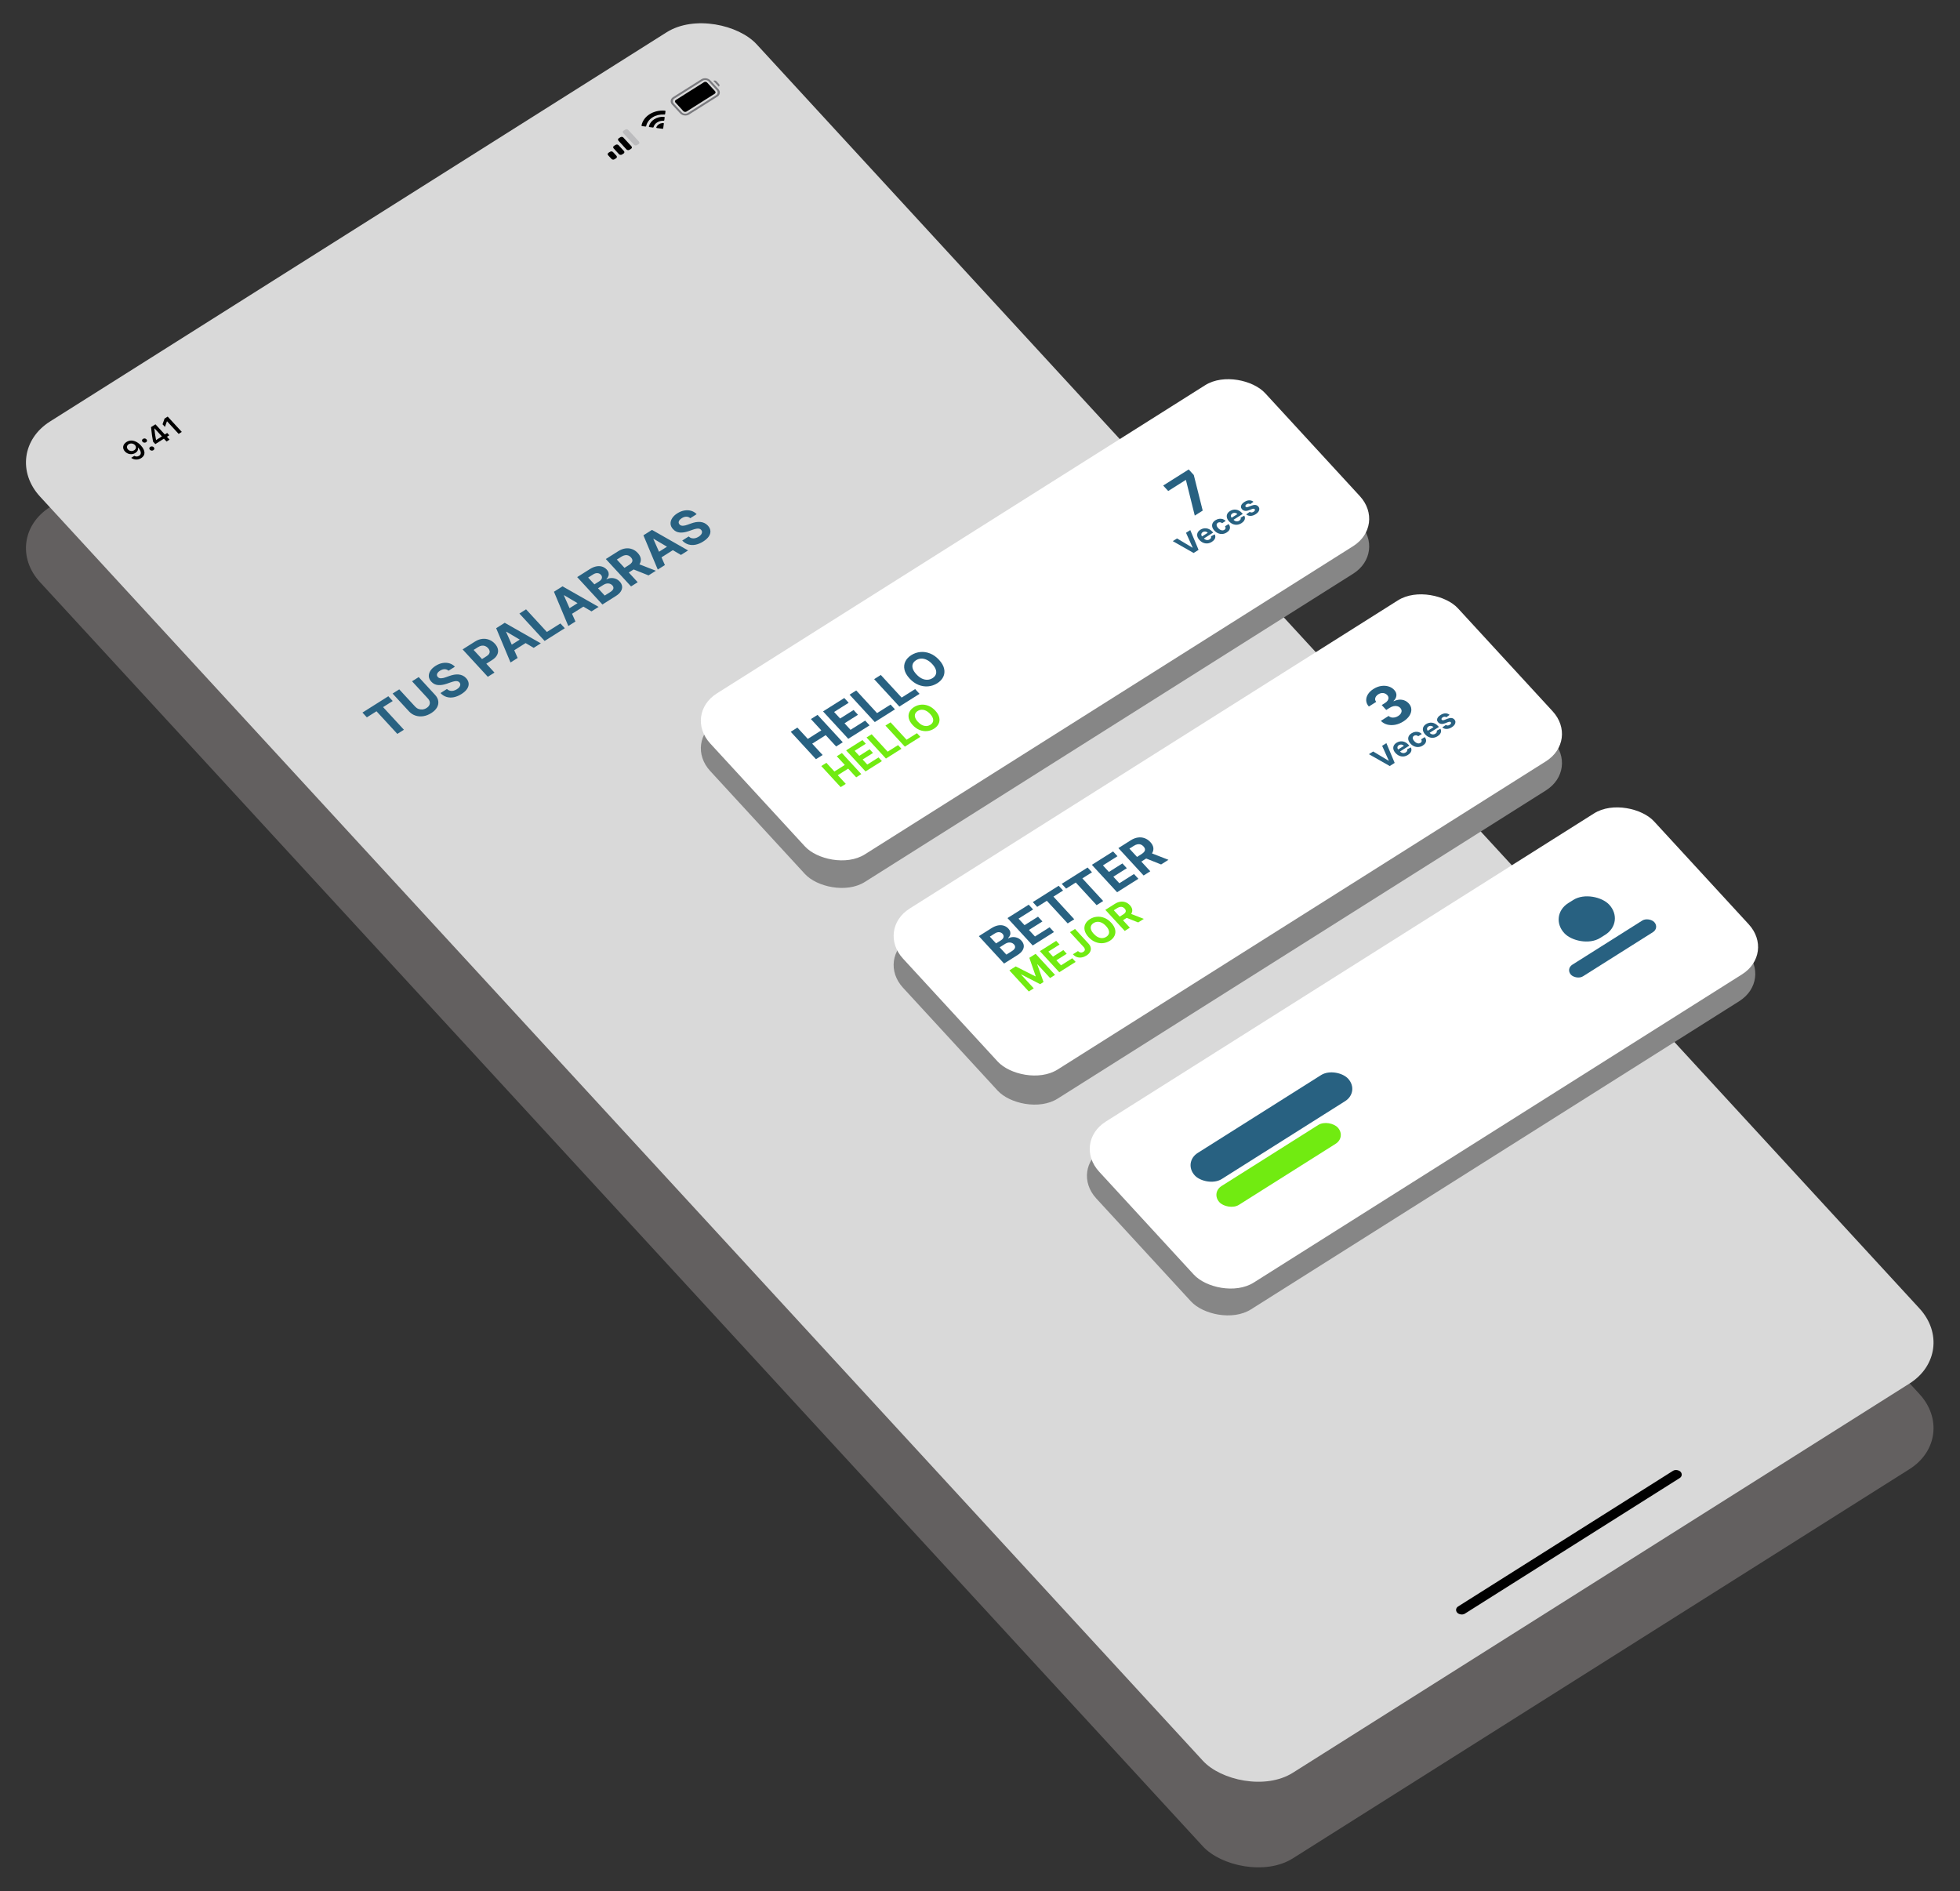 <svg width="995" height="960" viewBox="0 0 995 960" fill="none" xmlns="http://www.w3.org/2000/svg">
<rect x="0" y="0" width="995" height="960" fill="#333333" stroke="none"/>
<rect width="430" height="932" rx="30" transform="matrix(0.846 -0.534 0.677 0.736 0 273.454)" fill="#636060"/>
<rect width="430" height="932" rx="30" transform="matrix(0.846 -0.534 0.677 0.736 0 230)" fill="#D9D9D9"/>
<g clip-path="url(#clip0_636_2646)">
<rect width="402" height="46" rx="23" transform="matrix(0.846 -0.534 0.677 0.736 20.645 232.094)" fill="#D9D9D9"/>
<path fill-rule="evenodd" clip-rule="evenodd" d="M314.126 70.182L314.972 69.649C315.439 69.354 316.121 69.444 316.495 69.851L320.558 74.265C320.932 74.671 320.857 75.24 320.39 75.534L319.544 76.068C319.077 76.363 318.395 76.272 318.021 75.866L313.958 71.452C313.583 71.045 313.659 70.477 314.126 70.182Z" fill="#F9F9F9"/>
<path fill-rule="evenodd" clip-rule="evenodd" d="M311.675 74.055L312.521 73.522C312.988 73.227 313.67 73.317 314.044 73.724L316.753 76.667C317.127 77.073 317.051 77.641 316.584 77.936L315.738 78.47C315.271 78.764 314.589 78.674 314.215 78.268L311.506 75.325C311.132 74.918 311.208 74.35 311.675 74.055Z" fill="#F9F9F9"/>
<path fill-rule="evenodd" clip-rule="evenodd" d="M308.885 77.56L309.731 77.026C310.198 76.732 310.879 76.822 311.254 77.229L312.947 79.068C313.321 79.474 313.245 80.043 312.778 80.337L311.932 80.871C311.465 81.166 310.784 81.075 310.409 80.669L308.716 78.829C308.342 78.423 308.418 77.855 308.885 77.56Z" fill="#F9F9F9"/>
<path fill-rule="evenodd" clip-rule="evenodd" d="M316.577 66.309L317.423 65.775C317.89 65.481 318.572 65.571 318.946 65.978L324.364 71.864C324.738 72.27 324.663 72.838 324.196 73.133L323.35 73.667C322.883 73.961 322.201 73.871 321.827 73.465L316.409 67.579C316.035 67.172 316.11 66.604 316.577 66.309Z" fill="#3C3C43" fill-opacity="0.18"/>
<path fill-rule="evenodd" clip-rule="evenodd" d="M314.126 70.182L314.972 69.649C315.439 69.354 316.121 69.444 316.495 69.851L320.558 74.265C320.932 74.671 320.857 75.24 320.39 75.534L319.544 76.068C319.077 76.363 318.395 76.272 318.021 75.866L313.958 71.452C313.583 71.045 313.659 70.477 314.126 70.182Z" fill="black"/>
<path fill-rule="evenodd" clip-rule="evenodd" d="M311.675 74.055L312.521 73.522C312.988 73.227 313.67 73.317 314.044 73.724L316.753 76.667C317.127 77.073 317.051 77.641 316.584 77.936L315.738 78.47C315.271 78.764 314.589 78.674 314.215 78.268L311.506 75.325C311.132 74.918 311.208 74.35 311.675 74.055Z" fill="black"/>
<path fill-rule="evenodd" clip-rule="evenodd" d="M308.885 77.56L309.731 77.026C310.198 76.732 310.879 76.822 311.254 77.229L312.947 79.068C313.321 79.474 313.245 80.043 312.778 80.337L311.932 80.871C311.465 81.166 310.784 81.075 310.409 80.669L308.716 78.829C308.342 78.423 308.418 77.855 308.885 77.56Z" fill="black"/>
<path d="M334.498 63.073C335.039 62.732 335.678 62.524 336.358 62.468L336.634 62.445C336.843 62.427 337.024 62.581 337 62.756L336.678 65.156C336.658 65.304 336.498 65.404 336.321 65.381L333.459 65.004C333.25 64.977 333.119 64.793 333.193 64.631L333.29 64.418C333.535 63.882 333.95 63.419 334.498 63.073Z" fill="black"/>
<path d="M332.148 60.521C333.493 59.672 335.143 59.245 336.857 59.3L337.099 59.308C337.292 59.314 337.443 59.46 337.422 59.62L337.229 61.053C337.211 61.186 337.079 61.283 336.919 61.282L336.733 61.28C335.6 61.269 334.516 61.563 333.625 62.125C332.728 62.691 332.096 63.484 331.81 64.399L331.764 64.549C331.724 64.677 331.575 64.757 331.416 64.736L329.696 64.51C329.505 64.485 329.375 64.326 329.418 64.171L329.472 63.976C329.859 62.585 330.796 61.374 332.148 60.521Z" fill="black"/>
<path d="M329.798 57.967C331.933 56.62 334.578 55.987 337.3 56.168L337.532 56.184C337.72 56.196 337.862 56.34 337.842 56.495L337.65 57.924C337.631 58.062 337.489 58.161 337.321 58.151L337.124 58.14C335 58.017 332.941 58.52 331.275 59.572C329.602 60.627 328.469 62.143 328.052 63.879L328.013 64.04C327.98 64.176 327.827 64.264 327.661 64.242L325.947 64.016C325.76 63.992 325.631 63.84 325.666 63.687L325.709 63.498C326.216 61.27 327.656 59.319 329.798 57.967Z" fill="black"/>
<path d="M362.164 41.035V41.035C362.631 40.74 363.313 40.831 363.687 41.237L365.041 42.709C365.415 43.115 365.34 43.683 364.873 43.978V43.978L362.164 41.035Z" fill="#3C3C43" fill-opacity="0.6"/>
<path fill-rule="evenodd" clip-rule="evenodd" d="M341.694 49.298L356.072 40.226C357.473 39.342 359.519 39.614 360.641 40.833L364.704 45.247C365.826 46.466 365.6 48.171 364.199 49.055L349.822 58.127C348.42 59.011 346.375 58.739 345.253 57.52L341.189 53.106C340.067 51.887 340.293 50.182 341.694 49.298ZM342.372 50.033C341.438 50.623 341.287 51.759 342.035 52.572L346.098 56.986C346.846 57.799 348.21 57.98 349.144 57.391L363.522 48.319C364.456 47.73 364.607 46.593 363.859 45.781L359.795 41.366C359.047 40.553 357.683 40.373 356.749 40.962L342.372 50.033Z" fill="#3C3C43" fill-opacity="0.6"/>
<rect width="19" height="8" rx="1" transform="matrix(0.846 -0.534 0.677 0.736 342.203 51.303)" fill="black"/>
<g clip-path="url(#clip1_636_2646)">
<path d="M71.693 232.554C73.967 231.12 73.893 228.721 71.483 226.102C70.575 225.116 69.594 224.423 68.589 224.043C67.07 223.426 65.54 223.539 64.233 224.364C62.288 225.591 61.959 227.596 63.428 229.191C64.806 230.689 67.047 230.996 68.751 229.921C69.798 229.261 70.254 228.3 69.996 227.296L70.015 227.284C70.015 227.284 70.039 227.268 70.046 227.264C70.058 227.256 70.101 227.229 70.101 227.229C71.738 229.007 71.941 230.558 70.634 231.382C69.866 231.867 68.934 231.876 68.189 231.417L66.597 232.422C68.039 233.531 70.058 233.586 71.693 232.554ZM68.118 228.574C67.09 229.223 65.773 229.048 64.955 228.159C64.156 227.292 64.314 226.144 65.312 225.515C66.309 224.886 67.697 225.075 68.506 225.953C69.304 226.821 69.14 227.929 68.118 228.574Z" fill="black"/>
<path d="M77.862 228.543C78.45 228.171 78.516 227.551 78.069 227.066C77.618 226.576 76.883 226.469 76.294 226.84C75.712 227.207 75.635 227.826 76.087 228.317C76.533 228.802 77.279 228.91 77.862 228.543ZM74.141 224.501C74.73 224.13 74.8 223.515 74.354 223.03C73.902 222.539 73.167 222.432 72.579 222.804C71.997 223.171 71.92 223.79 72.371 224.28C72.818 224.765 73.559 224.869 74.141 224.501Z" fill="black"/>
<path d="M84.547 224.146L86.077 223.181L84.742 221.731L85.95 220.969L84.869 219.794L83.661 220.556L78.919 215.405L76.664 216.827C76.989 219.893 77.324 222.416 77.704 224.212L78.845 225.452L83.212 222.696L84.547 224.146ZM79.2 223.294C78.772 221.043 78.526 219.179 78.369 217.541L78.455 217.486L82.186 221.538L79.274 223.375L79.2 223.294Z" fill="black"/>
<path d="M90.692 220.269L92.29 219.26L85.132 211.484L83.54 212.489L82.514 215.385L83.745 216.721L84.718 213.96L84.824 213.894L90.692 220.269Z" fill="black"/>
</g>
</g>
<g clip-path="url(#clip2_636_2646)">
<rect width="375" height="32" rx="16" transform="matrix(0.846 -0.534 0.677 0.736 621.534 865.989)" fill="#D9D9D9"/>
<rect width="134" height="5" rx="2.5" transform="matrix(0.846 -0.534 0.677 0.736 738.089 816.872)" fill="black"/>
</g>
<path d="M186.235 364.167L184.003 361.742L197.137 353.455L199.369 355.88L194.473 358.969L205.047 370.456L201.705 372.565L191.131 361.078L186.235 364.167ZM209.177 345.857L212.559 343.724L220.875 352.759C221.809 353.773 222.348 354.837 222.491 355.949C222.64 357.058 222.413 358.139 221.81 359.192C221.204 360.241 220.239 361.182 218.917 362.016C217.589 362.854 216.235 363.376 214.853 363.582C213.467 363.784 212.147 363.678 210.895 363.265C209.643 362.853 208.55 362.139 207.616 361.125L199.3 352.09L202.681 349.957L210.766 358.74C211.254 359.27 211.82 359.657 212.465 359.902C213.115 360.143 213.793 360.227 214.499 360.154C215.205 360.081 215.884 359.839 216.534 359.428C217.19 359.014 217.652 358.537 217.919 357.996C218.192 357.452 218.271 356.89 218.157 356.31C218.049 355.727 217.751 355.171 217.263 354.641L209.177 345.857ZM227.699 340.496C227.132 339.988 226.472 339.731 225.719 339.727C224.966 339.722 224.183 339.976 223.371 340.489C222.819 340.837 222.416 341.199 222.161 341.574C221.902 341.945 221.779 342.313 221.793 342.676C221.812 343.037 221.959 343.366 222.234 343.665C222.453 343.921 222.713 344.1 223.014 344.204C223.32 344.304 223.653 344.348 224.012 344.336C224.368 344.32 224.745 344.265 225.143 344.17C225.538 344.072 225.941 343.946 226.352 343.794L228.064 343.187C228.887 342.882 229.694 342.659 230.486 342.518C231.277 342.377 232.038 342.336 232.77 342.398C233.501 342.459 234.19 342.64 234.837 342.94C235.489 343.238 236.084 343.675 236.623 344.251C237.402 345.106 237.831 346.001 237.912 346.938C237.994 347.868 237.73 348.797 237.12 349.725C236.511 350.646 235.556 351.518 234.255 352.339C232.964 353.153 231.681 353.691 230.406 353.951C229.137 354.208 227.923 354.168 226.766 353.831C225.61 353.487 224.558 352.823 223.611 351.838L226.882 349.774C227.348 350.218 227.86 350.51 228.419 350.652C228.978 350.786 229.56 350.787 230.164 350.657C230.769 350.518 231.363 350.265 231.946 349.897C232.519 349.536 232.949 349.15 233.237 348.739C233.531 348.325 233.676 347.915 233.672 347.509C233.669 347.103 233.513 346.732 233.205 346.397C232.917 346.085 232.568 345.889 232.159 345.811C231.755 345.73 231.281 345.742 230.737 345.849C230.199 345.953 229.582 346.127 228.886 346.373L226.795 347.091C225.184 347.656 223.709 347.882 222.369 347.768C221.03 347.654 219.89 347.081 218.949 346.05C218.168 345.211 217.748 344.312 217.689 343.354C217.636 342.393 217.904 341.447 218.495 340.515C219.086 339.584 219.965 338.75 221.131 338.015C222.318 337.266 223.516 336.789 224.727 336.584C225.942 336.375 227.087 336.43 228.161 336.747C229.235 337.065 230.161 337.633 230.939 338.452L227.699 340.496ZM247.645 343.579L234.838 329.667L241.148 325.686C242.361 324.92 243.579 324.47 244.804 324.334C246.025 324.194 247.186 324.338 248.288 324.767C249.392 325.188 250.368 325.86 251.219 326.784C252.069 327.708 252.591 328.667 252.783 329.663C252.975 330.658 252.818 331.627 252.311 332.57C251.81 333.509 250.945 334.366 249.716 335.142L245.695 337.679L243.525 335.322L247 333.129C247.65 332.719 248.097 332.283 248.339 331.822C248.583 331.354 248.648 330.879 248.535 330.399C248.424 329.911 248.157 329.439 247.736 328.981C247.311 328.519 246.833 328.184 246.303 327.974C245.774 327.757 245.208 327.688 244.606 327.767C244 327.841 243.369 328.086 242.713 328.499L240.433 329.938L251.026 341.446L247.645 343.579ZM262.791 334.022L259.168 336.308L251.883 318.913L256.24 316.163L274.559 326.597L270.936 328.883L257.05 320.678L256.925 320.757L262.791 334.022ZM257.531 328.696L266.089 323.297L268.203 325.593L259.645 330.993L257.531 328.696ZM276.484 325.383L263.677 311.471L267.058 309.337L277.633 320.824L284.488 316.499L286.721 318.924L276.484 325.383ZM292.124 315.514L288.501 317.8L281.215 300.405L285.573 297.656L303.892 308.09L300.269 310.376L286.383 302.17L286.258 302.249L292.124 315.514ZM286.864 310.189L295.422 304.789L297.536 307.085L288.978 312.485L286.864 310.189ZM305.817 306.875L293.01 292.963L299.413 288.923C300.59 288.181 301.711 287.713 302.776 287.521C303.841 287.328 304.82 287.376 305.712 287.666C306.599 287.951 307.364 288.442 308.006 289.139C308.506 289.682 308.821 290.239 308.951 290.809C309.076 291.374 309.041 291.926 308.845 292.465C308.651 292.995 308.325 293.491 307.868 293.951L307.993 294.087C308.623 293.725 309.331 293.515 310.116 293.456C310.907 293.394 311.698 293.507 312.489 293.795C313.277 294.078 313.985 294.562 314.615 295.246C315.294 295.984 315.69 296.776 315.802 297.622C315.915 298.46 315.717 299.304 315.208 300.155C314.7 301.006 313.846 301.809 312.649 302.564L305.817 306.875ZM306.984 302.337L309.741 300.598C310.683 300.003 311.226 299.414 311.371 298.828C311.511 298.239 311.339 297.681 310.856 297.156C310.501 296.771 310.082 296.499 309.597 296.339C309.113 296.179 308.596 296.141 308.046 296.223C307.501 296.301 306.958 296.512 306.417 296.853L303.582 298.642L306.984 302.337ZM301.75 296.651L304.257 295.07C304.72 294.777 305.067 294.448 305.297 294.081C305.528 293.706 305.626 293.321 305.593 292.927C305.565 292.53 305.382 292.148 305.044 291.781C304.581 291.278 304.002 291.003 303.308 290.954C302.618 290.903 301.899 291.113 301.149 291.586L298.58 293.207L301.75 296.651ZM320.354 297.703L307.548 283.79L313.857 279.809C315.065 279.047 316.269 278.585 317.468 278.422C318.669 278.252 319.808 278.367 320.885 278.768C321.964 279.162 322.926 279.818 323.772 280.738C324.622 281.662 325.125 282.601 325.28 283.556C325.43 284.506 325.233 285.432 324.689 286.334C324.15 287.232 323.266 288.069 322.038 288.844L317.813 291.51L315.637 289.146L319.315 286.825C319.961 286.418 320.426 286.002 320.711 285.579C320.996 285.156 321.101 284.724 321.026 284.285C320.956 283.843 320.71 283.393 320.289 282.935C319.864 282.473 319.399 282.151 318.894 281.969C318.394 281.783 317.853 281.745 317.27 281.855C316.689 281.956 316.073 282.213 315.423 282.623L313.143 284.062L323.735 295.569L320.354 297.703ZM323.163 285.922L332.965 289.746L329.233 292.101L319.516 288.223L323.163 285.922ZM337.541 286.859L333.918 289.145L326.632 271.749L330.989 269L349.308 279.434L345.685 281.72L331.8 273.514L331.675 273.593L337.541 286.859ZM332.281 281.533L340.839 276.133L342.952 278.429L334.394 283.829L332.281 281.533ZM350.42 263.065C349.853 262.556 349.193 262.3 348.44 262.295C347.687 262.291 346.905 262.545 346.093 263.057C345.541 263.405 345.137 263.767 344.883 264.143C344.623 264.514 344.501 264.881 344.514 265.245C344.533 265.605 344.68 265.935 344.956 266.234C345.174 266.489 345.434 266.669 345.735 266.772C346.042 266.873 346.375 266.917 346.734 266.905C347.089 266.888 347.466 266.833 347.865 266.739C348.26 266.64 348.663 266.515 349.074 266.363L350.786 265.755C351.608 265.451 352.415 265.228 353.207 265.087C353.998 264.945 354.76 264.905 355.491 264.966C356.222 265.028 356.911 265.208 357.558 265.509C358.21 265.806 358.806 266.243 359.345 266.819C360.123 267.674 360.553 268.57 360.634 269.507C360.715 270.436 360.451 271.365 359.842 272.294C359.233 273.215 358.278 274.086 356.976 274.907C355.685 275.722 354.402 276.259 353.128 276.519C351.858 276.776 350.645 276.737 349.487 276.4C348.331 276.056 347.279 275.391 346.332 274.407L349.604 272.343C350.07 272.786 350.582 273.079 351.14 273.22C351.699 273.354 352.281 273.356 352.885 273.225C353.49 273.087 354.084 272.834 354.667 272.466C355.24 272.105 355.67 271.719 355.959 271.308C356.252 270.893 356.397 270.483 356.394 270.077C356.39 269.671 356.235 269.301 355.926 268.966C355.638 268.653 355.29 268.458 354.881 268.38C354.476 268.298 354.002 268.311 353.459 268.418C352.92 268.521 352.303 268.696 351.608 268.941L349.516 269.66C347.905 270.225 346.43 270.451 345.091 270.336C343.751 270.222 342.611 269.649 341.67 268.618C340.889 267.779 340.47 266.881 340.411 265.923C340.357 264.961 340.626 264.015 341.217 263.084C341.808 262.152 342.686 261.319 343.852 260.583C345.039 259.834 346.238 259.357 347.448 259.152C348.663 258.944 349.808 258.998 350.882 259.316C351.956 259.633 352.882 260.201 353.661 261.02L350.42 263.065Z" fill="#286181"/>
<rect width="333" height="111" rx="20" transform="matrix(0.846 -0.534 0.677 0.736 347 376.693)" fill="#868686"/>
<rect width="333" height="111" rx="20" transform="matrix(0.846 -0.534 0.677 0.736 346.998 362.694)" fill="white"/>
<path d="M414.223 385.41L401.417 371.498L404.798 369.365L410.082 375.105L416.946 370.774L411.662 365.034L415.035 362.906L427.841 376.818L424.468 378.946L419.178 373.199L412.314 377.53L417.604 383.277L414.223 385.41ZM430.629 375.059L417.823 361.147L428.599 354.348L430.831 356.773L423.436 361.438L426.488 364.753L433.328 360.438L435.56 362.863L428.72 367.179L431.778 370.5L439.204 365.815L441.436 368.24L430.629 375.059ZM444.093 366.564L431.287 352.652L434.668 350.518L445.242 362.005L452.098 357.68L454.33 360.105L444.093 366.564ZM456.569 358.692L443.763 344.78L447.144 342.646L457.718 354.133L464.574 349.808L466.806 352.233L456.569 358.692ZM476.715 334.985C478.112 336.502 478.969 338.001 479.288 339.482C479.611 340.96 479.464 342.338 478.846 343.616C478.23 344.886 477.216 345.966 475.805 346.856C474.384 347.752 472.85 348.276 471.203 348.427C469.557 348.579 467.916 348.329 466.28 347.679C464.645 347.028 463.131 345.947 461.738 344.434C460.342 342.917 459.482 341.419 459.158 339.941C458.834 338.463 458.981 337.089 459.598 335.82C460.21 334.545 461.227 333.46 462.648 332.563C464.059 331.673 465.588 331.152 467.234 331.001C468.882 330.842 470.524 331.088 472.159 331.738C473.8 332.385 475.319 333.467 476.715 334.985ZM473.287 337.147C472.383 336.165 471.45 335.443 470.491 334.981C469.537 334.517 468.594 334.302 467.664 334.338C466.734 334.373 465.861 334.649 465.043 335.165C464.226 335.68 463.673 336.305 463.385 337.038C463.097 337.771 463.095 338.581 463.377 339.47C463.665 340.355 464.262 341.289 465.166 342.271C466.071 343.254 467 343.978 467.955 344.442C468.914 344.904 469.859 345.116 470.789 345.081C471.719 345.045 472.593 344.77 473.41 344.254C474.227 343.738 474.78 343.114 475.068 342.381C475.356 341.648 475.356 340.839 475.068 339.954C474.785 339.066 474.192 338.13 473.287 337.147Z" fill="#286181"/>
<path d="M597.535 273.343L605.379 278.035L605.464 277.981L602.085 270.473L604.248 269.108L608.455 279.141L605.942 280.727L595.368 274.711L597.535 273.343ZM615.192 275.077C614.48 275.526 613.752 275.787 613.007 275.86C612.263 275.929 611.54 275.819 610.838 275.531C610.134 275.241 609.49 274.778 608.905 274.143C608.335 273.524 607.973 272.893 607.819 272.251C607.665 271.609 607.718 270.999 607.979 270.421C608.243 269.842 608.715 269.338 609.393 268.91C609.85 268.622 610.334 268.417 610.845 268.297C611.357 268.173 611.877 268.144 612.404 268.212C612.935 268.278 613.46 268.45 613.978 268.73C614.495 269.008 614.988 269.402 615.46 269.914L615.882 270.373L610.039 274.059L609.087 273.025L613.123 270.478C612.902 270.238 612.646 270.063 612.355 269.953C612.064 269.843 611.764 269.803 611.454 269.833C611.145 269.859 610.851 269.96 610.572 270.136C610.281 270.32 610.077 270.542 609.96 270.801C609.843 271.056 609.812 271.322 609.866 271.597C609.918 271.87 610.052 272.127 610.268 272.366L611.173 273.35C611.447 273.648 611.747 273.865 612.073 274.003C612.402 274.138 612.738 274.19 613.08 274.16C613.423 274.13 613.754 274.014 614.076 273.811C614.289 273.676 614.46 273.527 614.589 273.363C614.718 273.199 614.798 273.025 614.828 272.841C614.858 272.657 614.836 272.468 614.763 272.275L616.631 271.257C616.883 271.685 616.996 272.125 616.972 272.578C616.948 273.027 616.788 273.467 616.491 273.897C616.195 274.324 615.762 274.717 615.192 275.077ZM622.746 270.31C622.038 270.757 621.308 271.011 620.557 271.072C619.806 271.129 619.079 271.009 618.375 270.714C617.674 270.417 617.044 269.964 616.483 269.355C615.916 268.739 615.555 268.112 615.4 267.474C615.246 266.832 615.302 266.22 615.569 265.639C615.834 265.055 616.316 264.542 617.016 264.1C617.619 263.719 618.236 263.481 618.865 263.386C619.494 263.29 620.099 263.332 620.681 263.51C621.263 263.688 621.781 264.001 622.236 264.449L620.425 265.592C620.098 265.323 619.74 265.167 619.353 265.123C618.966 265.073 618.596 265.16 618.245 265.381C617.948 265.569 617.753 265.804 617.66 266.085C617.569 266.362 617.584 266.672 617.706 267.016C617.828 267.361 618.064 267.722 618.412 268.101C618.766 268.485 619.127 268.774 619.494 268.967C619.865 269.158 620.227 269.255 620.579 269.255C620.931 269.256 621.256 269.163 621.553 268.975C621.772 268.837 621.933 268.674 622.035 268.485C622.14 268.295 622.181 268.09 622.158 267.869C622.136 267.643 622.045 267.413 621.886 267.179L623.697 266.036C624.091 266.515 624.319 267.011 624.383 267.524C624.448 268.033 624.345 268.527 624.075 269.007C623.805 269.487 623.362 269.922 622.746 270.31ZM630.219 265.595C629.507 266.044 628.779 266.306 628.035 266.379C627.291 266.448 626.568 266.338 625.866 266.05C625.161 265.759 624.517 265.296 623.933 264.661C623.363 264.042 623 263.411 622.846 262.769C622.692 262.127 622.745 261.518 623.006 260.94C623.271 260.36 623.742 259.856 624.421 259.428C624.877 259.14 625.361 258.936 625.872 258.816C626.384 258.691 626.904 258.662 627.432 258.73C627.962 258.796 628.487 258.969 629.006 259.249C629.522 259.526 630.016 259.921 630.487 260.433L630.909 260.891L625.066 264.578L624.114 263.543L628.15 260.996C627.929 260.756 627.673 260.581 627.382 260.471C627.091 260.362 626.791 260.322 626.482 260.352C626.173 260.377 625.879 260.478 625.599 260.654C625.308 260.838 625.104 261.06 624.987 261.32C624.87 261.575 624.839 261.84 624.894 262.116C624.945 262.389 625.079 262.645 625.295 262.885L626.201 263.868C626.475 264.166 626.775 264.384 627.101 264.521C627.429 264.656 627.765 264.709 628.107 264.679C628.45 264.648 628.782 264.532 629.103 264.329C629.316 264.195 629.488 264.045 629.617 263.881C629.746 263.717 629.825 263.543 629.855 263.359C629.885 263.175 629.863 262.986 629.79 262.793L631.659 261.775C631.91 262.203 632.024 262.643 631.999 263.097C631.976 263.545 631.815 263.985 631.519 264.416C631.223 264.842 630.789 265.235 630.219 265.595ZM636.335 254.748L634.665 255.951C634.515 255.839 634.342 255.762 634.146 255.72C633.949 255.675 633.74 255.673 633.52 255.713C633.301 255.748 633.08 255.835 632.858 255.976C632.56 256.163 632.36 256.376 632.257 256.615C632.151 256.851 632.181 257.059 632.347 257.239C632.48 257.383 632.658 257.463 632.881 257.479C633.105 257.495 633.405 257.431 633.781 257.289L635.236 256.718C636.019 256.414 636.699 256.29 637.274 256.349C637.85 256.407 638.338 256.652 638.737 257.086C639.1 257.481 639.285 257.911 639.292 258.378C639.302 258.842 639.152 259.304 638.844 259.763C638.536 260.218 638.081 260.634 637.481 261.013C636.565 261.591 635.682 261.886 634.833 261.897C633.985 261.904 633.25 261.649 632.627 261.133L634.436 259.856C634.716 260.063 635.025 260.161 635.362 260.151C635.697 260.138 636.035 260.023 636.378 259.807C636.714 259.595 636.933 259.368 637.034 259.127C637.135 258.882 637.104 258.668 636.941 258.485C636.799 258.336 636.611 258.258 636.378 258.252C636.142 258.244 635.85 258.309 635.502 258.446L634.112 258.994C633.328 259.303 632.638 259.417 632.04 259.335C631.446 259.252 630.942 258.985 630.528 258.536C630.172 258.149 629.986 257.74 629.969 257.309C629.955 256.876 630.097 256.445 630.396 256.017C630.698 255.587 631.145 255.185 631.737 254.812C632.611 254.261 633.446 253.987 634.244 253.992C635.044 253.995 635.741 254.247 636.335 254.748Z" fill="#286181"/>
<path d="M606.53 261.747L602.058 243.752L601.957 243.643L593.046 249.265L590.492 246.49L603.439 238.321L606.03 241.135L610.558 259.206L606.53 261.747Z" fill="#286181"/>
<path d="M426.771 399.592L416.92 388.89L419.52 387.249L423.585 391.664L428.865 388.333L424.8 383.918L427.395 382.28L437.246 392.982L434.651 394.619L430.582 390.199L425.302 393.53L429.371 397.951L426.771 399.592ZM439.39 391.629L429.539 380.927L437.828 375.697L439.546 377.563L433.857 381.152L436.205 383.702L441.467 380.382L443.184 382.247L437.922 385.567L440.274 388.123L445.986 384.518L447.704 386.384L439.39 391.629ZM449.747 385.094L439.896 374.393L442.497 372.752L450.631 381.588L455.905 378.26L457.622 380.126L449.747 385.094ZM459.344 379.039L449.493 368.337L452.094 366.696L460.228 375.533L465.502 372.205L467.219 374.071L459.344 379.039ZM474.841 360.803C475.915 361.97 476.575 363.123 476.82 364.263C477.069 365.4 476.956 366.459 476.481 367.442C476.006 368.419 475.226 369.25 474.141 369.934C473.048 370.624 471.868 371.027 470.601 371.143C469.335 371.26 468.073 371.068 466.814 370.567C465.556 370.067 464.392 369.235 463.321 368.072C462.246 366.905 461.585 365.753 461.336 364.616C461.087 363.479 461.199 362.422 461.674 361.445C462.145 360.465 462.928 359.63 464.021 358.94C465.106 358.255 466.282 357.855 467.548 357.739C468.816 357.616 470.079 357.805 471.337 358.306C472.599 358.803 473.767 359.636 474.841 360.803ZM472.204 362.466C471.508 361.71 470.792 361.155 470.053 360.8C469.319 360.443 468.595 360.278 467.879 360.305C467.164 360.333 466.492 360.545 465.863 360.941C465.234 361.338 464.809 361.818 464.588 362.382C464.366 362.946 464.364 363.57 464.581 364.253C464.803 364.934 465.262 365.652 465.957 366.408C466.653 367.164 467.368 367.721 468.102 368.078C468.84 368.433 469.567 368.596 470.283 368.569C470.998 368.542 471.67 368.33 472.299 367.933C472.928 367.536 473.353 367.056 473.574 366.492C473.796 365.928 473.796 365.306 473.574 364.625C473.357 363.942 472.9 363.222 472.204 362.466Z" fill="#71EB11"/>
<rect width="333" height="111" rx="20" transform="matrix(0.846 -0.534 0.677 0.736 444.866 486.693)" fill="#868686"/>
<rect width="333" height="111" rx="20" transform="matrix(0.846 -0.534 0.677 0.736 444.866 471.915)" fill="white"/>
<path d="M697.095 381.497L704.939 386.188L705.024 386.134L701.645 378.626L703.808 377.262L708.015 387.295L705.502 388.881L694.928 382.864L697.095 381.497ZM714.752 383.23C714.04 383.679 713.312 383.941 712.567 384.014C711.823 384.082 711.1 383.973 710.398 383.685C709.694 383.394 709.05 382.931 708.465 382.296C707.895 381.677 707.533 381.046 707.379 380.404C707.225 379.762 707.278 379.152 707.539 378.575C707.803 377.995 708.275 377.491 708.953 377.063C709.41 376.775 709.894 376.571 710.405 376.451C710.917 376.326 711.437 376.297 711.964 376.365C712.495 376.431 713.02 376.604 713.538 376.884C714.055 377.161 714.548 377.555 715.02 378.068L715.442 378.526L709.599 382.213L708.647 381.178L712.683 378.631C712.462 378.391 712.206 378.216 711.915 378.106C711.624 377.996 711.324 377.957 711.014 377.987C710.705 378.012 710.411 378.113 710.132 378.289C709.841 378.473 709.637 378.695 709.52 378.955C709.403 379.21 709.372 379.475 709.426 379.751C709.478 380.024 709.612 380.28 709.828 380.52L710.733 381.503C711.008 381.801 711.308 382.019 711.633 382.156C711.962 382.291 712.298 382.344 712.64 382.314C712.983 382.283 713.315 382.167 713.636 381.964C713.849 381.83 714.02 381.68 714.149 381.516C714.278 381.352 714.358 381.178 714.388 380.994C714.418 380.81 714.396 380.621 714.323 380.428L716.191 379.41C716.443 379.838 716.556 380.278 716.532 380.732C716.508 381.18 716.348 381.62 716.051 382.051C715.755 382.477 715.322 382.87 714.752 383.23ZM722.306 378.464C721.598 378.911 720.868 379.165 720.117 379.226C719.366 379.282 718.639 379.163 717.935 378.867C717.234 378.57 716.604 378.117 716.043 377.508C715.476 376.892 715.115 376.265 714.96 375.627C714.806 374.985 714.862 374.374 715.129 373.792C715.394 373.208 715.876 372.695 716.576 372.254C717.179 371.873 717.796 371.635 718.425 371.539C719.054 371.444 719.659 371.485 720.241 371.663C720.823 371.841 721.341 372.154 721.796 372.602L719.985 373.745C719.658 373.477 719.3 373.32 718.913 373.276C718.526 373.227 718.156 373.313 717.805 373.535C717.508 373.722 717.313 373.957 717.22 374.238C717.129 374.515 717.144 374.825 717.266 375.17C717.388 375.514 717.624 375.875 717.972 376.254C718.326 376.638 718.687 376.927 719.055 377.12C719.425 377.312 719.787 377.408 720.139 377.409C720.491 377.41 720.816 377.316 721.113 377.129C721.332 376.99 721.493 376.827 721.595 376.639C721.7 376.448 721.741 376.243 721.718 376.022C721.696 375.797 721.605 375.567 721.446 375.332L723.257 374.19C723.651 374.668 723.879 375.164 723.943 375.677C724.008 376.186 723.905 376.68 723.635 377.161C723.365 377.641 722.922 378.075 722.306 378.464ZM729.779 373.749C729.067 374.198 728.339 374.459 727.595 374.532C726.851 374.601 726.128 374.491 725.426 374.203C724.721 373.912 724.077 373.45 723.493 372.815C722.923 372.195 722.56 371.565 722.406 370.923C722.252 370.281 722.306 369.671 722.567 369.093C722.831 368.514 723.302 368.01 723.981 367.581C724.437 367.293 724.921 367.089 725.432 366.969C725.944 366.844 726.464 366.816 726.992 366.884C727.522 366.949 728.047 367.122 728.566 367.402C729.082 367.679 729.576 368.074 730.047 368.586L730.469 369.045L724.626 372.731L723.674 371.697L727.71 369.15C727.489 368.909 727.233 368.734 726.942 368.625C726.651 368.515 726.351 368.475 726.042 368.505C725.733 368.531 725.439 368.632 725.159 368.808C724.868 368.992 724.664 369.213 724.547 369.473C724.431 369.728 724.399 369.994 724.454 370.269C724.506 370.542 724.639 370.798 724.855 371.038L725.761 372.022C726.035 372.319 726.335 372.537 726.661 372.674C726.989 372.81 727.325 372.862 727.668 372.832C728.01 372.802 728.342 372.685 728.663 372.483C728.876 372.348 729.048 372.199 729.177 372.035C729.306 371.871 729.385 371.697 729.415 371.512C729.445 371.328 729.423 371.14 729.35 370.946L731.219 369.928C731.47 370.356 731.584 370.797 731.559 371.25C731.536 371.699 731.375 372.138 731.079 372.569C730.783 372.995 730.35 373.389 729.779 373.749ZM735.895 362.901L734.225 364.104C734.075 363.992 733.902 363.915 733.707 363.873C733.509 363.829 733.3 363.826 733.08 363.866C732.861 363.901 732.64 363.989 732.418 364.129C732.12 364.317 731.92 364.53 731.817 364.768C731.711 365.004 731.742 365.212 731.907 365.393C732.04 365.536 732.218 365.616 732.441 365.632C732.665 365.648 732.965 365.585 733.342 365.442L734.796 364.871C735.579 364.567 736.259 364.444 736.834 364.502C737.41 364.56 737.898 364.806 738.297 365.239C738.66 365.634 738.845 366.065 738.852 366.531C738.862 366.996 738.712 367.457 738.404 367.916C738.096 368.371 737.642 368.788 737.041 369.167C736.125 369.745 735.242 370.039 734.393 370.05C733.545 370.057 732.81 369.802 732.187 369.286L733.996 368.009C734.276 368.216 734.585 368.314 734.922 368.304C735.257 368.291 735.596 368.177 735.938 367.961C736.274 367.749 736.493 367.522 736.594 367.281C736.695 367.035 736.664 366.821 736.501 366.639C736.359 366.489 736.171 366.411 735.938 366.406C735.702 366.397 735.41 366.462 735.062 366.599L733.672 367.147C732.888 367.456 732.198 367.57 731.6 367.488C731.006 367.405 730.502 367.138 730.088 366.689C729.733 366.302 729.546 365.893 729.529 365.462C729.515 365.029 729.657 364.599 729.956 364.17C730.258 363.74 730.705 363.339 731.297 362.965C732.171 362.414 733.006 362.141 733.804 362.146C734.604 362.149 735.301 362.4 735.895 362.901Z" fill="#286181"/>
<path d="M712.383 366.277C711.037 367.126 709.654 367.681 708.232 367.941C706.812 368.193 705.471 368.155 704.211 367.827C702.951 367.49 701.882 366.86 701.003 365.936L704.931 363.457C705.316 363.834 705.78 364.086 706.325 364.214C706.87 364.332 707.446 364.328 708.052 364.202C708.657 364.076 709.245 363.833 709.816 363.473C710.411 363.098 710.852 362.675 711.14 362.204C711.428 361.733 711.553 361.254 711.513 360.767C711.473 360.28 711.258 359.825 710.868 359.402C710.474 358.973 709.987 358.681 709.408 358.526C708.829 358.363 708.198 358.348 707.515 358.482C706.837 358.612 706.15 358.897 705.453 359.336L703.732 360.422L701.438 357.93L703.159 356.844C703.747 356.473 704.185 356.056 704.472 355.594C704.765 355.128 704.893 354.659 704.857 354.186C704.816 353.708 704.6 353.258 704.211 352.835C703.84 352.432 703.405 352.15 702.903 351.987C702.403 351.815 701.876 351.768 701.321 351.846C700.771 351.919 700.236 352.121 699.713 352.451C699.184 352.784 698.778 353.173 698.493 353.617C698.204 354.056 698.067 354.51 698.081 354.98C698.096 355.45 698.282 355.894 698.639 356.313L694.9 358.672C694.067 357.736 693.62 356.729 693.559 355.652C693.498 354.576 693.784 353.524 694.415 352.498C695.048 351.463 695.995 350.547 697.256 349.751C698.53 348.948 699.829 348.446 701.154 348.246C702.48 348.045 703.722 348.121 704.881 348.472C706.041 348.814 707.007 349.41 707.78 350.26C708.614 351.155 708.983 352.108 708.887 353.118C708.798 354.124 708.311 355.035 707.427 355.848L707.542 355.974C709.039 355.269 710.45 355.027 711.774 355.249C713.1 355.462 714.219 356.069 715.132 357.071C715.98 357.981 716.424 358.985 716.466 360.082C716.513 361.176 716.19 362.264 715.496 363.346C714.802 364.428 713.764 365.405 712.383 366.277Z" fill="#286181"/>
<path d="M512.416 492.628L515.623 490.604L525.63 495.657L525.774 495.566L522.543 486.238L525.75 484.215L535.601 494.916L533.079 496.508L526.667 489.543L526.565 489.607L529.745 498.529L528.027 499.613L518.456 494.682L518.354 494.747L524.789 501.738L522.267 503.33L512.416 492.628ZM537.744 493.564L527.893 482.863L536.182 477.633L537.899 479.498L532.211 483.087L534.559 485.637L539.82 482.317L541.537 484.183L536.276 487.503L538.628 490.058L544.34 486.454L546.057 488.319L537.744 493.564ZM543.175 473.22L545.746 471.598L552.615 479.06C553.25 479.75 553.623 480.461 553.735 481.195C553.851 481.926 553.721 482.627 553.346 483.299C552.97 483.971 552.366 484.57 551.533 485.095C550.793 485.563 550.016 485.874 549.203 486.029C548.39 486.178 547.593 486.13 546.811 485.886C546.026 485.638 545.308 485.157 544.658 484.444L547.247 482.811C547.514 483.088 547.803 483.288 548.113 483.412C548.424 483.53 548.74 483.573 549.059 483.542C549.38 483.505 549.692 483.391 549.996 483.199C550.317 482.997 550.533 482.767 550.644 482.509C550.756 482.246 550.762 481.961 550.664 481.654C550.565 481.348 550.358 481.024 550.044 480.682L543.175 473.22ZM564.127 468.46C565.201 469.627 565.86 470.78 566.105 471.92C566.354 473.057 566.241 474.116 565.766 475.099C565.291 476.076 564.512 476.907 563.426 477.591C562.333 478.281 561.153 478.684 559.887 478.8C558.62 478.917 557.358 478.725 556.1 478.224C554.842 477.724 553.677 476.892 552.606 475.729C551.532 474.562 550.87 473.41 550.621 472.273C550.372 471.136 550.485 470.079 550.959 469.102C551.431 468.122 552.213 467.287 553.306 466.597C554.391 465.912 555.567 465.512 556.834 465.396C558.101 465.273 559.364 465.462 560.622 465.963C561.884 466.46 563.052 467.293 564.127 468.46ZM561.49 470.123C560.794 469.368 560.077 468.812 559.339 468.457C558.605 468.1 557.88 467.935 557.164 467.962C556.449 467.99 555.777 468.202 555.148 468.598C554.52 468.995 554.094 469.475 553.873 470.039C553.651 470.603 553.649 471.227 553.867 471.91C554.088 472.591 554.547 473.309 555.243 474.065C555.939 474.821 556.654 475.378 557.388 475.735C558.126 476.09 558.853 476.253 559.568 476.226C560.283 476.199 560.955 475.987 561.584 475.59C562.213 475.193 562.638 474.713 562.86 474.149C563.081 473.585 563.081 472.963 562.86 472.282C562.642 471.599 562.185 470.879 561.49 470.123ZM570.979 472.595L561.128 461.893L565.981 458.831C566.91 458.245 567.836 457.889 568.759 457.764C569.682 457.633 570.559 457.721 571.387 458.03C572.217 458.333 572.957 458.838 573.608 459.545C574.262 460.256 574.648 460.978 574.767 461.713C574.883 462.444 574.732 463.156 574.313 463.85C573.899 464.541 573.219 465.184 572.274 465.781L569.024 467.831L567.35 466.013L570.179 464.228C570.676 463.914 571.034 463.595 571.253 463.269C571.473 462.944 571.553 462.612 571.495 462.274C571.442 461.933 571.253 461.587 570.929 461.235C570.602 460.88 570.244 460.632 569.855 460.492C569.471 460.349 569.054 460.32 568.606 460.404C568.159 460.483 567.686 460.68 567.185 460.995L565.431 462.102L573.58 470.954L570.979 472.595ZM573.139 463.533L580.679 466.474L577.808 468.286L570.334 465.303L573.139 463.533Z" fill="#71EB11"/>
<path d="M509.719 489.148L496.913 475.236L503.316 471.196C504.493 470.454 505.613 469.986 506.679 469.794C507.744 469.601 508.723 469.65 509.614 469.939C510.502 470.224 511.267 470.715 511.909 471.412C512.409 471.956 512.724 472.512 512.853 473.082C512.979 473.647 512.944 474.199 512.748 474.738C512.554 475.269 512.228 475.764 511.771 476.224L511.896 476.36C512.526 475.998 513.234 475.788 514.019 475.729C514.809 475.667 515.6 475.78 516.392 476.068C517.18 476.352 517.888 476.835 518.518 477.519C519.197 478.257 519.593 479.049 519.705 479.895C519.818 480.733 519.62 481.577 519.111 482.428C518.602 483.279 517.749 484.082 516.552 484.837L509.719 489.148ZM510.887 484.61L513.643 482.871C514.586 482.277 515.129 481.687 515.273 481.102C515.414 480.512 515.242 479.955 514.758 479.429C514.404 479.044 513.985 478.772 513.5 478.612C513.016 478.453 512.499 478.414 511.949 478.496C511.404 478.575 510.861 478.785 510.32 479.126L507.485 480.915L510.887 484.61ZM505.653 478.925L508.16 477.343C508.623 477.051 508.97 476.721 509.2 476.354C509.431 475.979 509.529 475.595 509.496 475.201C509.467 474.803 509.284 474.421 508.947 474.054C508.484 473.552 507.905 473.276 507.21 473.228C506.521 473.176 505.801 473.387 505.052 473.86L502.483 475.48L505.653 478.925ZM524.257 479.976L511.451 466.064L522.226 459.265L524.459 461.69L517.064 466.355L520.116 469.67L526.956 465.355L529.188 467.78L522.348 472.096L525.406 475.417L532.832 470.732L535.064 473.157L524.257 479.976ZM526.538 460.378L524.305 457.953L537.439 449.666L539.672 452.091L534.776 455.18L545.35 466.667L542.008 468.776L531.434 457.289L526.538 460.378ZM541.226 451.111L538.993 448.685L552.127 440.399L554.36 442.824L549.464 445.913L560.038 457.4L556.696 459.509L546.122 448.021L541.226 451.111ZM567.097 452.946L554.29 439.034L565.066 432.235L567.299 434.66L559.904 439.326L562.955 442.641L569.796 438.325L572.028 440.75L565.188 445.066L568.246 448.388L575.671 443.702L577.904 446.127L567.097 452.946ZM580.561 444.451L567.754 430.539L574.064 426.558C575.271 425.796 576.475 425.333 577.675 425.171C578.876 425 580.015 425.115 581.092 425.517C582.17 425.91 583.132 426.567 583.978 427.486C584.829 428.41 585.331 429.349 585.486 430.304C585.637 431.254 585.44 432.18 584.896 433.082C584.357 433.98 583.473 434.817 582.244 435.592L578.02 438.258L575.844 435.894L579.522 433.573C580.167 433.166 580.632 432.751 580.918 432.327C581.203 431.904 581.308 431.473 581.232 431.033C581.162 430.591 580.917 430.141 580.496 429.683C580.071 429.222 579.605 428.899 579.1 428.717C578.6 428.531 578.059 428.493 577.477 428.603C576.896 428.705 576.28 428.961 575.629 429.371L573.349 430.81L583.942 442.318L580.561 444.451ZM583.369 432.671L593.172 436.494L589.439 438.849L579.722 434.972L583.369 432.671Z" fill="#286181"/>
<rect width="333" height="111" rx="20" transform="matrix(0.846 -0.534 0.677 0.736 543 593.693)" fill="#868686"/>
<rect width="333" height="111" rx="20" transform="matrix(0.846 -0.534 0.677 0.736 544.421 580.071)" fill="white"/>
<rect width="92" height="18" rx="9" transform="matrix(0.846 -0.534 0.677 0.736 600.435 590.089)" fill="#286181"/>
<rect width="27" height="24" rx="12" transform="matrix(0.846 -0.534 0.677 0.736 785.982 464.875)" fill="#286181"/>
<rect width="50" height="8" rx="4" transform="matrix(0.846 -0.534 0.677 0.736 794.797 491.879)" fill="#286181"/>
<rect width="71" height="13" rx="6.5" transform="matrix(0.846 -0.534 0.677 0.736 614.657 605.539)" fill="#71EB11"/>
<defs>
<clipPath id="clip0_636_2646">
<rect width="402" height="46" rx="23" transform="matrix(0.846 -0.534 0.677 0.736 20.645 232.094)" fill="white"/>
</clipPath>
<clipPath id="clip1_636_2646">
<rect width="54" height="21" rx="10.5" transform="matrix(0.846 -0.534 0.677 0.736 46.532 229.717)" fill="white"/>
</clipPath>
<clipPath id="clip2_636_2646">
<rect width="375" height="32" rx="16" transform="matrix(0.846 -0.534 0.677 0.736 621.534 865.989)" fill="white"/>
</clipPath>
</defs>
</svg>
